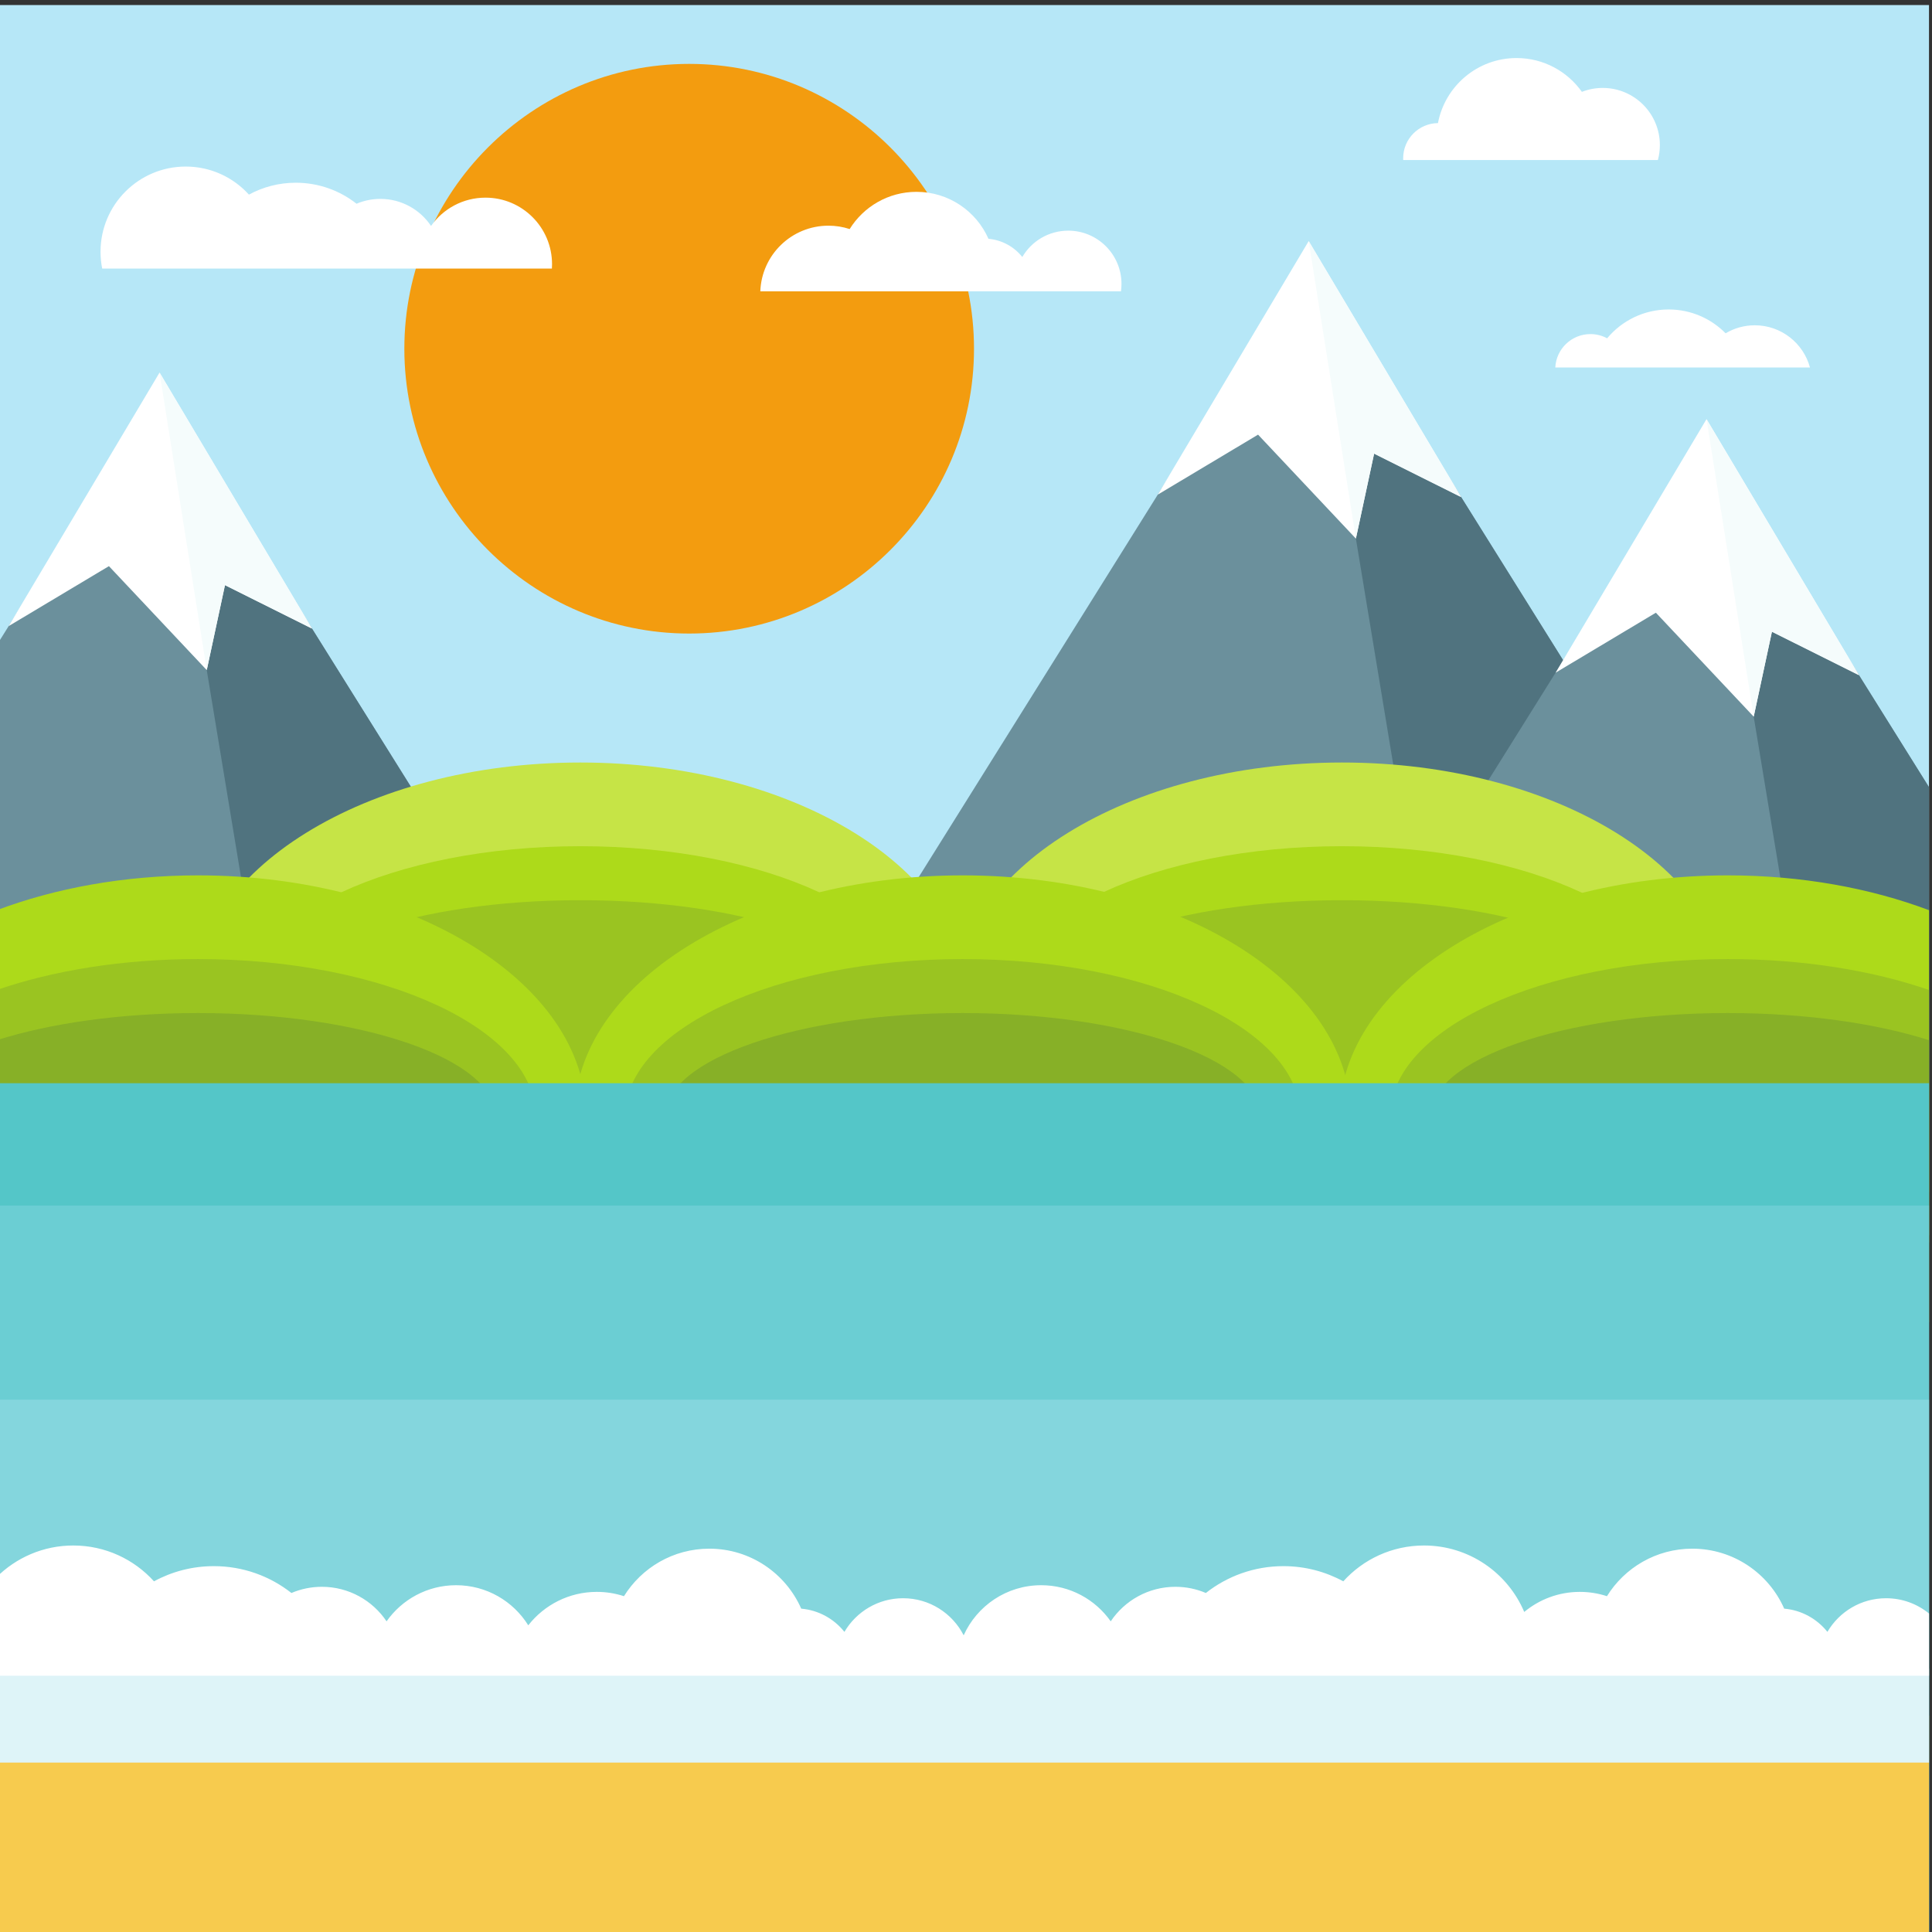 <?xml version="1.0" encoding="UTF-8" standalone="no"?>
<!-- Created with Inkscape (http://www.inkscape.org/) -->

<svg
   version="1.1"
   id="svg3659"
   width="880"
   height="880"
   viewBox="0 0 880 880"
   sodipodi:docname="summertime-publicdomainvectors.org.svg"
   inkscape:version="1.2 (dc2aedaf03, 2022-05-15)"
   xmlns:inkscape="http://www.inkscape.org/namespaces/inkscape"
   xmlns:sodipodi="http://sodipodi.sourceforge.net/DTD/sodipodi-0.dtd"
   xmlns="http://www.w3.org/2000/svg"
   xmlns:svg="http://www.w3.org/2000/svg">
  <rect x="0" y="0" width="880" height="880" fill="#333333" stroke="none"/>
  <defs
     id="defs3663">
    <clipPath
       clipPathUnits="userSpaceOnUse"
       id="clipPath3677">
      <path
         d="M 0,660 H 660 V 0 H 0 Z"
         id="path3675" />
    </clipPath>
  </defs>
  <sodipodi:namedview
     id="namedview3661"
     pagecolor="#ffffff"
     bordercolor="#000000"
     borderopacity="0.25"
     inkscape:showpageshadow="2"
     inkscape:pageopacity="0.0"
     inkscape:pagecheckerboard="0"
     inkscape:deskcolor="#d1d1d1"
     showgrid="false"
     inkscape:zoom="0.95113636"
     inkscape:cx="440.52569"
     inkscape:cy="440.52569"
     inkscape:window-width="1920"
     inkscape:window-height="1017"
     inkscape:window-x="-8"
     inkscape:window-y="-8"
     inkscape:window-maximized="1"
     inkscape:current-layer="g3667">
    <inkscape:page
       x="0"
       y="0"
       id="page3665"
       width="880"
       height="880" />
  </sodipodi:namedview>
  <g
     id="g3667"
     inkscape:groupmode="layer"
     inkscape:label="Page 1"
     transform="matrix(1.333,0,0,-1.333,0,880)">
    <path
       d="M 0,0 H 659.14 V 658.44 H 0 Z"
       style="fill:#b6e7f7;fill-opacity:1;fill-rule:nonzero;stroke:none"
       id="path3669" />
    <g
       id="g3671">
      <g
         id="g3673"
         clip-path="url(#clipPath3677)">
        <g
           id="g3679"
           transform="translate(235.491,443.681)">
          <path
             d="m 0,0 c 53.605,0 97.327,43.72 97.327,97.326 0,53.605 -43.722,97.325 -97.327,97.325 -53.605,0 -97.326,-43.72 -97.326,-97.325 C -97.326,43.72 -53.605,0 0,0"
             style="fill:#f39c0f;fill-opacity:1;fill-rule:evenodd;stroke:none"
             id="path3681" />
        </g>
        <g
           id="g3683"
           transform="translate(54.52,528.714)">
          <path
             d="m 0,0 85.848,-137.338 85.848,-137.339 H 0 -55.785 v 185.433 z"
             style="fill:#6b909c;fill-opacity:1;fill-rule:evenodd;stroke:none"
             id="path3685" />
        </g>
        <g
           id="g3687"
           transform="translate(54.52,528.714)">
          <path
             d="M 0,0 45.421,-274.677 H 171.696 Z"
             style="fill:#50737f;fill-opacity:1;fill-rule:evenodd;stroke:none"
             id="path3689" />
        </g>
        <g
           id="g3691"
           transform="translate(2.957,446.225)">
          <path
             d="M 0,0 34.263,20.49 67.689,-15.031 73.915,14 103.654,-0.845 51.563,86.635 Z"
             style="fill:#ffffff;fill-opacity:1;fill-rule:evenodd;stroke:none"
             id="path3693" />
        </g>
        <g
           id="g3695"
           transform="translate(54.52,532.86)">
          <path
             d="m 0,0 16.126,-101.666 6.225,29.032 29.74,-14.846 z"
             style="fill:#f5fcfc;fill-opacity:1;fill-rule:evenodd;stroke:none"
             id="path3697" />
        </g>
        <g
           id="g3699"
           transform="translate(447.182,573.646)">
          <path
             d="m 0,0 85.848,-137.338 85.844,-137.339 H 0 -171.696 l 85.847,137.339 z"
             style="fill:#6b909c;fill-opacity:1;fill-rule:evenodd;stroke:none"
             id="path3701" />
        </g>
        <g
           id="g3703"
           transform="translate(447.182,573.646)">
          <path
             d="M 0,0 45.419,-274.677 H 171.692 Z"
             style="fill:#50737f;fill-opacity:1;fill-rule:evenodd;stroke:none"
             id="path3705" />
        </g>
        <g
           id="g3707"
           transform="translate(395.617,491.154)">
          <path
             d="M 0,0 34.264,20.492 67.689,-15.029 73.915,14.003 103.653,-0.844 51.564,86.637 Z"
             style="fill:#ffffff;fill-opacity:1;fill-rule:evenodd;stroke:none"
             id="path3709" />
        </g>
        <g
           id="g3711"
           transform="translate(447.182,577.792)">
          <path
             d="m 0,0 16.124,-101.666 6.227,29.032 29.738,-14.847 z"
             style="fill:#f5fcfc;fill-opacity:1;fill-rule:evenodd;stroke:none"
             id="path3713" />
        </g>
        <g
           id="g3715"
           transform="translate(583.116,512.801)">
          <path
             d="M 0,0 76.024,-121.622 V -274.675 H 0 -171.695 l 85.847,137.339 z"
             style="fill:#6b909c;fill-opacity:1;fill-rule:evenodd;stroke:none"
             id="path3717" />
        </g>
        <g
           id="g3719"
           transform="translate(583.116,512.801)">
          <path
             d="m 0,0 45.42,-274.675 h 30.604 v 153.053 z"
             style="fill:#50737f;fill-opacity:1;fill-rule:evenodd;stroke:none"
             id="path3721" />
        </g>
        <g
           id="g3723"
           transform="translate(531.553,430.309)">
          <path
             d="m 0,0 34.263,20.492 33.426,-35.521 6.225,29.032 29.741,-14.846 -52.091,87.48 z"
             style="fill:#ffffff;fill-opacity:1;fill-rule:evenodd;stroke:none"
             id="path3725" />
        </g>
        <g
           id="g3727"
           transform="translate(583.116,516.946)">
          <path
             d="m 0,0 16.125,-101.666 6.226,29.032 29.741,-14.846 z"
             style="fill:#f5fcfc;fill-opacity:1;fill-rule:evenodd;stroke:none"
             id="path3729" />
        </g>
        <g
           id="g3731"
           transform="translate(198.286,399.613)">
          <path
             d="m 0,0 c 73.261,0 132.652,-36.84 132.652,-82.285 0,-45.446 -59.391,-82.285 -132.652,-82.285 -73.261,0 -132.651,36.839 -132.651,82.285 C -132.651,-36.84 -73.261,0 0,0"
             style="fill:#c6e446;fill-opacity:1;fill-rule:evenodd;stroke:none"
             id="path3733" />
        </g>
        <g
           id="g3735"
           transform="translate(198.286,371.018)">
          <path
             d="m 0,0 c 63.728,0 115.39,-24.038 115.39,-53.689 0,-29.653 -51.662,-53.693 -115.39,-53.693 -63.729,0 -115.391,24.04 -115.391,53.693 C -115.391,-24.038 -63.729,0 0,0"
             style="fill:#adda1a;fill-opacity:1;fill-rule:evenodd;stroke:none"
             id="path3737" />
        </g>
        <g
           id="g3739"
           transform="translate(198.286,352.569)">
          <path
             d="m 0,0 c 56.163,0 101.693,-15.78 101.693,-35.241 0,-19.462 -45.53,-35.242 -101.693,-35.242 -56.163,0 -101.693,15.78 -101.693,35.242 C -101.693,-15.78 -56.163,0 0,0"
             style="fill:#9ac421;fill-opacity:1;fill-rule:evenodd;stroke:none"
             id="path3741" />
        </g>
        <g
           id="g3743"
           transform="translate(458.582,399.613)">
          <path
             d="m 0,0 c 73.26,0 132.649,-36.84 132.649,-82.285 0,-45.446 -59.389,-82.285 -132.649,-82.285 -73.262,0 -132.652,36.839 -132.652,82.285 C -132.652,-36.84 -73.262,0 0,0"
             style="fill:#c6e446;fill-opacity:1;fill-rule:evenodd;stroke:none"
             id="path3745" />
        </g>
        <g
           id="g3747"
           transform="translate(458.582,371.018)">
          <path
             d="m 0,0 c 63.727,0 115.389,-24.038 115.389,-53.689 0,-29.653 -51.662,-53.693 -115.389,-53.693 -63.73,0 -115.392,24.04 -115.392,53.693 C -115.392,-24.038 -63.73,0 0,0"
             style="fill:#adda1a;fill-opacity:1;fill-rule:evenodd;stroke:none"
             id="path3749" />
        </g>
        <g
           id="g3751"
           transform="translate(458.582,352.569)">
          <path
             d="m 0,0 c 56.163,0 101.693,-15.78 101.693,-35.241 0,-19.462 -45.53,-35.242 -101.693,-35.242 -56.163,0 -101.693,15.78 -101.693,35.242 C -101.693,-15.78 -56.163,0 0,0"
             style="fill:#9ac421;fill-opacity:1;fill-rule:evenodd;stroke:none"
             id="path3753" />
        </g>
        <g
           id="g3755"
           transform="translate(67.652,361.051)">
          <path
             d="m 0,0 c 73.262,0 132.652,-36.842 132.652,-82.288 0,-45.442 -59.39,-82.285 -132.652,-82.285 -25.239,0 -48.831,4.372 -68.917,11.964 V -11.964 C -48.831,-4.374 -25.239,0 0,0"
             style="fill:#adda1a;fill-opacity:1;fill-rule:evenodd;stroke:none"
             id="path3757" />
        </g>
        <g
           id="g3759"
           transform="translate(67.652,332.453)">
          <path
             d="m 0,0 c 63.729,0 115.39,-24.036 115.39,-53.69 0,-29.651 -51.661,-53.689 -115.39,-53.689 -25.835,0 -49.685,3.952 -68.917,10.624 v 86.131 C -49.685,-3.95 -25.835,0 0,0"
             style="fill:#9ac421;fill-opacity:1;fill-rule:evenodd;stroke:none"
             id="path3761" />
        </g>
        <g
           id="g3763"
           transform="translate(67.652,314.005)">
          <path
             d="m 0,0 c 56.163,0 101.693,-15.777 101.693,-35.242 0,-19.464 -45.53,-35.239 -101.693,-35.239 -26.593,0 -50.796,3.539 -68.917,9.329 V -9.329 C -50.796,-3.541 -26.593,0 0,0"
             style="fill:#87b027;fill-opacity:1;fill-rule:evenodd;stroke:none"
             id="path3765" />
        </g>
        <g
           id="g3767"
           transform="translate(590.398,361.051)">
          <path
             d="M 0,0 C 25.164,0 48.693,-4.349 68.742,-11.898 V -152.677 C 48.693,-160.225 25.164,-164.573 0,-164.573 c -73.262,0 -132.652,36.843 -132.652,82.285 C -132.652,-36.842 -73.262,0 0,0"
             style="fill:#adda1a;fill-opacity:1;fill-rule:evenodd;stroke:none"
             id="path3769" />
        </g>
        <g
           id="g3771"
           transform="translate(590.398,332.453)">
          <path
             d="M 0,0 C 25.758,0 49.541,-3.926 68.742,-10.563 V -96.814 C 49.541,-103.451 25.758,-107.379 0,-107.379 c -63.729,0 -115.389,24.038 -115.389,53.689 C -115.389,-24.036 -63.729,0 0,0"
             style="fill:#9ac421;fill-opacity:1;fill-rule:evenodd;stroke:none"
             id="path3773" />
        </g>
        <g
           id="g3775"
           transform="translate(590.398,314.005)">
          <path
             d="M 0,0 C 26.507,0 50.642,-3.516 68.742,-9.272 V -61.209 C 50.642,-66.966 26.507,-70.481 0,-70.481 c -56.163,0 -101.693,15.775 -101.693,35.239 C -101.693,-15.777 -56.163,0 0,0"
             style="fill:#87b027;fill-opacity:1;fill-rule:evenodd;stroke:none"
             id="path3777" />
        </g>
        <g
           id="g3779"
           transform="translate(328.938,361.051)">
          <path
             d="m 0,0 c 73.26,0 132.652,-36.842 132.652,-82.288 0,-45.442 -59.392,-82.285 -132.652,-82.285 -73.262,0 -132.652,36.843 -132.652,82.285 C -132.652,-36.842 -73.262,0 0,0"
             style="fill:#adda1a;fill-opacity:1;fill-rule:evenodd;stroke:none"
             id="path3781" />
        </g>
        <g
           id="g3783"
           transform="translate(328.938,332.453)">
          <path
             d="m 0,0 c 63.727,0 115.389,-24.036 115.389,-53.69 0,-29.651 -51.662,-53.689 -115.389,-53.689 -63.729,0 -115.392,24.038 -115.392,53.689 C -115.392,-24.036 -63.729,0 0,0"
             style="fill:#9ac421;fill-opacity:1;fill-rule:evenodd;stroke:none"
             id="path3785" />
        </g>
        <g
           id="g3787"
           transform="translate(328.938,314.005)">
          <path
             d="m 0,0 c 56.163,0 101.693,-15.777 101.693,-35.242 0,-19.464 -45.53,-35.239 -101.693,-35.239 -56.165,0 -101.693,15.775 -101.693,35.239 C -101.693,-15.777 -56.165,0 0,0"
             style="fill:#87b027;fill-opacity:1;fill-rule:evenodd;stroke:none"
             id="path3789" />
        </g>
        <path
           d="M -1.265,-1.964 H 659.14 V 290.032 H -1.265 Z"
           style="fill:#54c6c8;fill-opacity:1;fill-rule:evenodd;stroke:none"
           id="path3791" />
        <path
           d="M -1.265,-1.964 H 659.14 V 248.218 H -1.265 Z"
           style="fill:#6bced3;fill-opacity:1;fill-rule:evenodd;stroke:none"
           id="path3793" />
        <path
           d="M -1.265,-1.964 H 659.14 V 181.892 H -1.265 Z"
           style="fill:#84d6dd;fill-opacity:1;fill-rule:evenodd;stroke:none"
           id="path3795" />
        <path
           d="M -1.265,-1.964 H 659.14 V 73.927 H -1.265 Z"
           style="fill:#f7cb4e;fill-opacity:1;fill-rule:evenodd;stroke:none"
           id="path3797" />
        <path
           d="M -1.265,57.891 H 659.14 V 89.964 H -1.265 Z"
           style="fill:#def4f8;fill-opacity:1;fill-rule:evenodd;stroke:none"
           id="path3799" />
        <g
           id="g3801"
           transform="translate(283.076,583.051)">
          <path
             d="m 0,0 c 2.534,0 4.972,-0.406 7.255,-1.154 4.739,7.632 13.193,12.716 22.837,12.716 10.985,0 20.431,-6.599 24.592,-16.048 4.674,-0.41 8.793,-2.748 11.56,-6.214 3.158,5.385 9.007,9 15.7,9 10.046,0 18.193,-8.145 18.193,-18.19 0,-0.866 -0.064,-1.717 -0.179,-2.551 H -23.274 C -22.827,-9.972 -12.579,0 0,0"
             style="fill:#ffffff;fill-opacity:1;fill-rule:evenodd;stroke:none"
             id="path3803" />
        </g>
        <g
           id="g3805"
           transform="translate(188.581,568.401)">
          <path
             d="m 0,0 c 0.032,0.492 0.051,0.988 0.051,1.488 0,12.557 -10.181,22.738 -22.74,22.738 -7.692,0 -14.491,-3.82 -18.605,-9.666 -3.738,5.572 -10.095,9.241 -17.309,9.241 -2.891,0 -5.645,-0.59 -8.148,-1.655 -5.711,4.496 -12.918,7.179 -20.752,7.179 -5.801,0 -11.259,-1.471 -16.02,-4.061 -5.328,5.888 -13.029,9.588 -21.593,9.588 -16.079,0 -29.114,-13.036 -29.114,-29.114 0,-1.965 0.195,-3.883 0.566,-5.738 z"
             style="fill:#ffffff;fill-opacity:1;fill-rule:evenodd;stroke:none"
             id="path3807" />
        </g>
        <g
           id="g3809"
           transform="translate(203.944,116.22)">
          <path
             d="m 0,0 c 3.236,0 6.35,-0.519 9.265,-1.474 6.051,9.744 16.848,16.236 29.164,16.236 14.03,0 26.092,-8.425 31.406,-20.492 5.966,-0.521 11.228,-3.509 14.761,-7.937 4.034,6.878 11.502,11.497 20.05,11.497 9.026,0 16.852,-5.151 20.698,-12.671 4.548,10.094 14.696,17.12 26.486,17.12 9.824,0 18.506,-4.879 23.759,-12.344 4.773,7.116 12.891,11.799 22.104,11.799 3.691,0 7.21,-0.753 10.406,-2.114 7.296,5.742 16.498,9.171 26.502,9.171 7.409,0 14.377,-1.879 20.457,-5.186 6.804,7.517 16.639,12.244 27.577,12.244 15.398,0 28.61,-9.365 34.254,-22.708 5.153,4.283 11.774,6.857 18.994,6.857 3.237,0 6.351,-0.517 9.266,-1.472 6.05,9.744 16.848,16.236 29.163,16.236 14.031,0 26.092,-8.425 31.407,-20.492 5.968,-0.521 11.227,-3.509 14.762,-7.935 4.034,6.876 11.501,11.492 20.048,11.492 5.562,0 10.669,-1.955 14.668,-5.215 v -21.27 H 319.09 306.164 127.649 122.857 -19.121 -29.722 -205.208 V 4.938 c 6.729,6.74 16.032,10.911 26.307,10.911 10.938,0 20.773,-4.727 27.576,-12.244 6.08,3.307 13.049,5.186 20.458,5.186 10.004,0 19.207,-3.429 26.502,-9.171 3.197,1.361 6.712,2.114 10.406,2.114 9.212,0 17.33,-4.683 22.103,-11.799 5.254,7.465 13.937,12.344 23.76,12.344 10.408,0 19.536,-5.477 24.662,-13.705 C -17.989,-4.471 -9.518,0 0,0"
             style="fill:#ffffff;fill-opacity:1;fill-rule:evenodd;stroke:none"
             id="path3811" />
        </g>
        <g
           id="g3813"
           transform="translate(479.476,605.487)">
          <path
             d="m 0,0 c -0.01,0.199 -0.015,0.398 -0.015,0.601 0,6.594 5.314,11.948 11.894,12.014 2.392,12.656 13.504,22.23 26.856,22.23 9.216,0 17.369,-4.562 22.321,-11.552 2.206,0.863 4.607,1.339 7.118,1.339 10.783,0 19.525,-8.742 19.525,-19.525 0,-1.768 -0.237,-3.479 -0.676,-5.107 z"
             style="fill:#ffffff;fill-opacity:1;fill-rule:evenodd;stroke:none"
             id="path3815" />
        </g>
        <g
           id="g3817"
           transform="translate(549.16,544.564)">
          <path
             d="m 0,0 c -1.698,0.921 -3.646,1.444 -5.716,1.444 -6.435,0 -11.687,-5.057 -12,-11.413 H 69.306 C 67.06,-1.663 59.473,4.45 50.456,4.45 46.812,4.45 43.402,3.45 40.482,1.712 35.526,6.739 28.636,9.856 21.019,9.856 12.57,9.856 5.016,6.022 0,0"
             style="fill:#ffffff;fill-opacity:1;fill-rule:evenodd;stroke:none"
             id="path3819" />
        </g>
      </g>
    </g>
  </g>
</svg>
